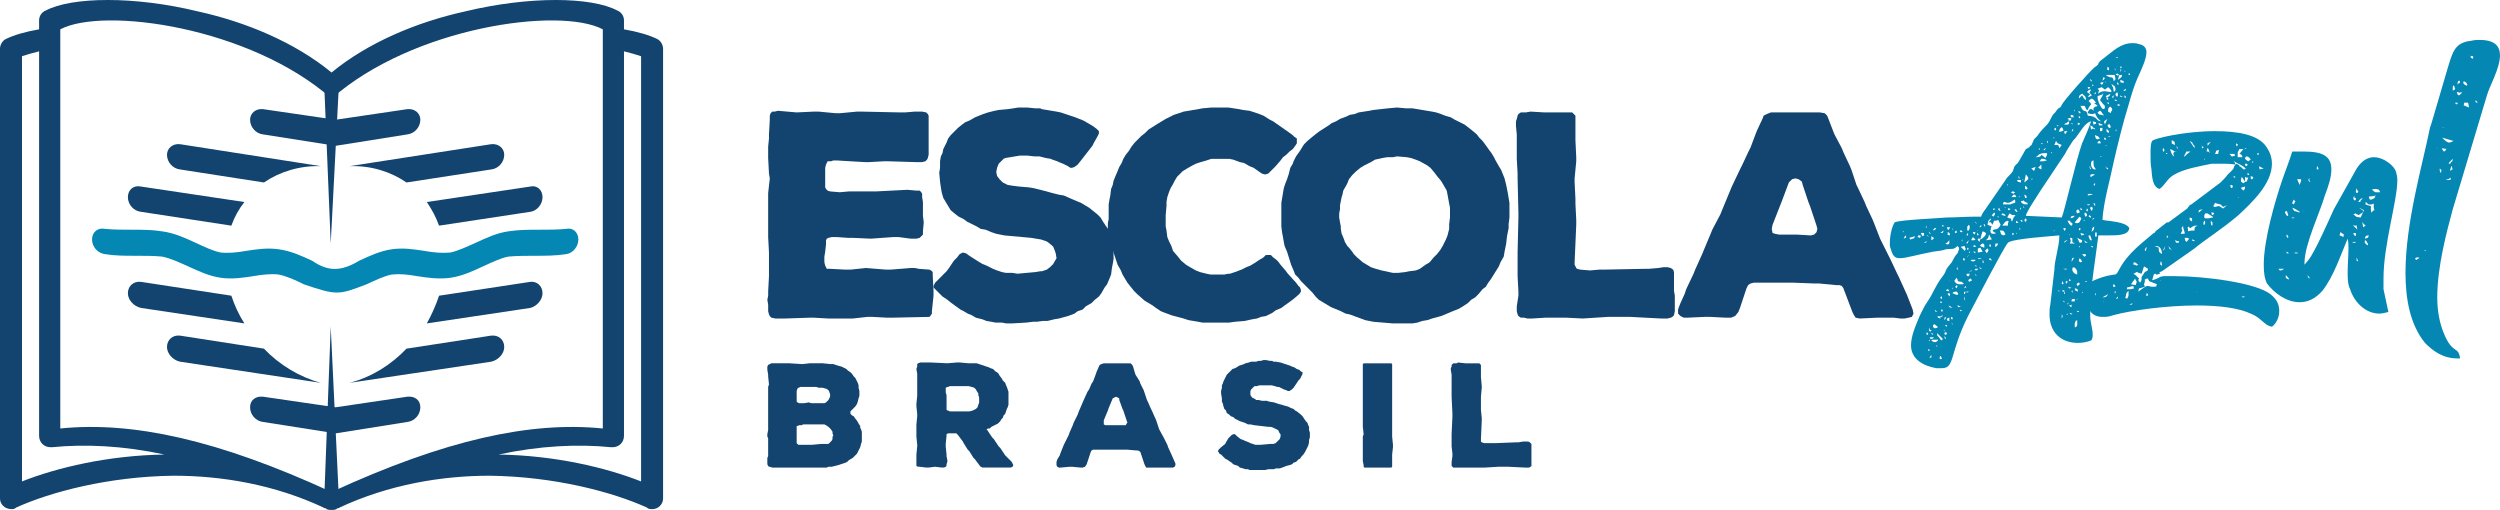 <svg xmlns="http://www.w3.org/2000/svg" xmlns:xlink="http://www.w3.org/1999/xlink" xml:space="preserve" width="3069px" height="626px" fill-rule="evenodd" clip-rule="evenodd" viewBox="0 0 3069 626">
 <g id="Layer_x0020_1">
  <g id="_2777209912880">
   <path fill="#12446F" d="M407 89c45,-37 105,-62 164,-75 79,-19 155,-18 187,-1 5,2 8,7 8,12l0 0 0 11c17,3 31,7 41,12 4,2 7,7 7,12l0 0 0 552c0,7 -6,13 -13,13 -3,0 -5,0 -7,-2 -42,-19 -113,-38 -193,-39 -59,0 -124,11 -184,39 -1,1 -2,1 -3,1l-1 1c-2,1 -4,1 -6,1 -2,0 -4,0 -6,-1l-1 -1c-1,0 -2,0 -3,-1 -60,-28 -124,-39 -184,-39 -80,1 -151,20 -193,39 -2,2 -4,2 -6,2 -8,0 -14,-6 -14,-13l0 -552 0 0c0,-5 3,-10 7,-12 10,-5 24,-9 41,-12l0 -11 0 0c0,-5 3,-10 8,-12 32,-17 109,-18 187,1 59,13 119,38 164,75zm359 -26l0 472c0,8 -6,14 -14,14 -1,0 -1,0 -2,0 -40,-4 -87,-2 -138,9 69,1 132,16 175,33l0 -522c-6,-2 -13,-4 -21,-6zm-564 495c-51,-11 -98,-13 -138,-9 -1,0 -1,0 -2,0 -8,0 -14,-6 -14,-14l0 -472c-8,2 -15,4 -21,6l0 522c43,-17 106,-32 175,-33zm205 46c-139,-64 -244,-87 -333,-78l0 -490c53,-28 233,-3 333,85 100,-88 280,-113 333,-85l0 490c-89,-9 -194,14 -333,78z"></path>
   <path fill="#0487B3" fill-rule="nonzero" d="M383 320c-13,-6 -26,-12 -41,-14 -14,-2 -27,0 -40,2 -11,2 -22,3 -31,2 -10,-2 -20,-7 -31,-12 -13,-6 -26,-12 -41,-14 -12,-2 -25,-2 -37,-2 -11,0 -22,0 -33,-1 -9,-2 -16,4 -16,13 0,9 7,17 16,18 12,2 25,2 38,2 11,0 22,0 32,1 10,2 21,7 32,12 13,6 26,12 40,14 14,2 27,0 40,-2 11,-2 22,-3 31,-2 10,2 21,7 31,12 41,14 43,13 77,0 11,-5 21,-10 31,-12 10,-1 20,0 31,2 13,2 27,4 41,2 14,-2 27,-8 40,-14 11,-5 21,-10 31,-12 11,-1 22,-1 33,-1 12,0 25,0 38,-2 8,-1 15,-9 15,-18 0,-9 -7,-15 -15,-13 -11,1 -22,1 -33,1 -13,0 -25,0 -38,2 -14,2 -27,8 -40,14 -11,5 -22,10 -31,12 -10,1 -21,0 -32,-2 -13,-2 -26,-4 -40,-2 -14,2 -27,8 -40,14 -23,14 -39,13 -58,0z"></path>
   <path fill="#12446F" fill-rule="nonzero" d="M524 248l127 -19c8,-2 15,4 15,13 0,9 -7,17 -15,18l-112 17c-4,-11 -9,-20 -15,-29z"></path>
   <path fill="#12446F" fill-rule="nonzero" d="M429 204l174 -27c9,-1 16,5 16,13 0,9 -7,17 -16,18l-104 16c-19,-13 -43,-21 -70,-20z"></path>
   <path fill="#12446F" fill-rule="nonzero" d="M539 363l112 -17c8,-1 15,5 15,14 0,8 -7,16 -15,18l-127 19c6,-11 11,-22 15,-34z"></path>
   <path fill="#12446F" fill-rule="nonzero" d="M499 428l104 -16c9,-1 16,5 16,14 0,8 -7,16 -16,18l-174 26c27,-7 51,-22 70,-42z"></path>
   <path fill="#12446F" fill-rule="nonzero" d="M412 147l-89 -13c-9,-1 -16,5 -16,13 0,9 7,17 16,18l89 14 88 -14c9,-1 16,-9 16,-18 0,-8 -7,-14 -16,-13l-88 13z"></path>
   <path fill="#12446F" fill-rule="nonzero" d="M300 248l-127 -19c-9,-2 -16,4 -16,13 0,9 7,17 16,18l111 17c4,-11 9,-20 16,-29z"></path>
   <path fill="#12446F" fill-rule="nonzero" d="M394 204l-173 -27c-9,-1 -16,5 -16,13 0,9 7,17 16,18l103 16c19,-13 44,-21 70,-20z"></path>
   <path fill="#12446F" fill-rule="nonzero" d="M412 500l-89 -13c-9,-1 -16,4 -16,13 0,9 7,17 16,18l89 14 88 -14c9,-1 16,-9 16,-18 0,-9 -7,-14 -16,-13l-88 13z"></path>
   <path fill="#12446F" fill-rule="nonzero" d="M284 363l-111 -17c-9,-1 -16,5 -16,14 0,8 7,16 16,18l127 19c-7,-11 -12,-22 -16,-34z"></path>
   <path fill="#12446F" fill-rule="nonzero" d="M324 428l-103 -16c-9,-1 -16,5 -16,14 0,8 7,16 16,18l173 26c-26,-7 -51,-22 -70,-42z"></path>
   <polygon fill="#12446F" points="416,612 398,613 406,401 "></polygon>
   <polygon fill="#12446F" points="416,105 398,104 406,299 "></polygon>
   <polygon fill="#12446F" fill-rule="nonzero" points="1145,338 1145,334 1143,332 1141,331 1128,330 1123,329 1118,329 1093,331 1088,331 1063,329 1044,331 1038,331 1019,330 1015,330 1014,328 1013,326 1012,322 1012,315 1013,309 1014,300 1014,295 1015,293 1017,292 1021,291 1027,291 1041,292 1047,292 1069,293 1097,291 1103,291 1118,293 1125,293 1129,292 1131,290 1133,288 1133,284 1134,273 1133,265 1133,254 1133,248 1132,242 1132,238 1131,236 1129,234 1125,234 1114,233 1075,235 1042,235 1031,236 1019,235 1016,234 1014,232 1013,230 1013,226 1013,220 1013,214 1013,206 1014,202 1015,200 1016,198 1020,198 1023,197 1028,197 1044,198 1062,199 1067,199 1085,198 1091,198 1124,199 1129,199 1132,199 1136,198 1138,196 1139,194 1140,190 1140,185 1140,179 1140,171 1140,165 1140,156 1140,147 1140,142 1139,140 1137,138 1132,137 1123,137 1111,138 1105,138 1058,137 1052,137 1031,139 1026,139 1005,137 999,137 978,138 955,136 951,137 948,137 946,139 945,142 945,147 944,165 944,170 943,180 943,189 943,194 944,213 945,219 943,237 943,267 943,286 943,291 944,310 944,315 944,334 944,339 943,358 943,363 942,368 943,374 943,382 944,386 945,388 947,390 952,391 964,391 994,390 999,390 1017,391 1041,391 1047,391 1065,389 1071,389 1089,390 1095,390 1141,389 1142,388 1144,385 1144,382 1146,363 1146,357 "></polygon>
   <polygon fill="#12446F" fill-rule="nonzero" points="1367,306 1366,301 1365,293 1364,288 1361,282 1358,278 1354,272 1351,267 1347,263 1337,255 1332,252 1327,249 1322,247 1315,244 1306,240 1300,239 1292,237 1281,234 1269,231 1263,230 1251,229 1243,228 1237,227 1235,226 1231,224 1227,220 1224,216 1223,211 1224,206 1226,201 1228,199 1232,195 1234,194 1240,193 1246,192 1252,191 1261,191 1270,192 1276,192 1284,194 1290,195 1292,196 1298,198 1300,199 1305,201 1311,204 1314,206 1316,206 1319,205 1323,202 1327,197 1341,179 1343,175 1347,168 1349,164 1349,161 1346,158 1342,155 1337,152 1330,148 1325,146 1320,144 1314,142 1308,140 1302,138 1297,137 1285,135 1279,134 1277,133 1271,133 1261,132 1255,132 1250,132 1244,133 1237,134 1226,135 1221,136 1213,138 1207,140 1197,144 1190,148 1185,150 1181,153 1176,157 1171,162 1167,166 1164,170 1162,175 1158,183 1157,188 1155,192 1154,198 1154,206 1153,212 1154,223 1155,230 1156,236 1158,243 1161,248 1164,253 1167,258 1173,263 1177,266 1183,269 1187,272 1199,278 1204,281 1210,282 1217,285 1223,287 1233,289 1266,292 1272,293 1278,294 1284,296 1286,297 1291,301 1293,303 1295,308 1296,311 1297,317 1294,322 1293,324 1289,328 1285,331 1279,333 1277,333 1271,334 1249,336 1243,335 1235,335 1230,334 1224,332 1219,330 1211,326 1206,324 1201,321 1190,314 1186,311 1182,310 1178,312 1175,316 1171,320 1165,329 1162,333 1153,342 1149,346 1148,347 1146,351 1146,353 1149,356 1153,360 1157,364 1163,368 1168,372 1179,380 1183,382 1188,385 1193,387 1198,390 1206,392 1211,394 1217,395 1222,396 1230,396 1235,397 1243,397 1260,396 1268,395 1273,395 1280,394 1286,394 1294,392 1300,391 1311,388 1319,385 1323,382 1329,380 1333,376 1340,372 1344,368 1349,364 1352,360 1356,353 1359,349 1362,342 1364,337 1365,329 1366,324 1367,318 1367,312 "></polygon>
   <polygon fill="#12446F" fill-rule="nonzero" points="1597,356 1596,353 1594,351 1591,347 1581,336 1578,332 1572,325 1569,321 1567,319 1563,316 1560,313 1556,313 1554,313 1551,316 1546,319 1540,323 1535,326 1530,328 1524,331 1516,334 1510,336 1508,336 1503,337 1495,337 1486,337 1481,336 1473,334 1468,332 1461,328 1456,325 1450,320 1446,315 1440,308 1438,302 1435,296 1433,291 1432,283 1431,278 1431,269 1431,264 1432,253 1432,248 1433,242 1435,236 1437,231 1440,226 1442,222 1445,217 1450,212 1452,210 1457,207 1464,203 1468,201 1474,199 1481,197 1487,195 1495,195 1500,195 1509,195 1514,196 1522,199 1527,200 1534,204 1539,206 1546,211 1549,213 1552,214 1554,214 1557,213 1560,210 1562,208 1566,204 1572,197 1575,193 1579,190 1583,186 1587,183 1590,179 1592,176 1592,173 1592,170 1589,168 1587,166 1583,163 1573,156 1563,149 1559,147 1551,142 1546,140 1534,136 1526,135 1521,134 1508,132 1500,132 1495,132 1487,132 1476,133 1471,134 1465,135 1453,137 1447,139 1441,141 1431,146 1426,149 1421,152 1410,159 1406,163 1401,167 1397,171 1393,175 1389,180 1386,185 1382,190 1379,195 1377,200 1374,205 1372,210 1369,217 1367,222 1366,227 1364,232 1363,240 1362,245 1361,251 1361,263 1361,269 1360,274 1360,280 1360,288 1361,293 1365,303 1367,310 1372,325 1376,332 1378,337 1381,342 1384,347 1388,352 1392,357 1396,361 1405,369 1410,372 1415,375 1419,378 1425,382 1430,384 1438,387 1453,391 1459,393 1465,394 1471,395 1476,396 1482,396 1501,396 1509,396 1516,395 1528,394 1537,392 1543,391 1548,389 1554,388 1562,384 1566,381 1573,378 1577,375 1584,370 1588,367 1595,361 1597,358 "></polygon>
   <path fill="#12446F" fill-rule="nonzero" d="M1853 249l-1 -6 -1 -6 -2 -10 -2 -8 -2 -5 -2 -5 -3 -5 -4 -7 -2 -4 -3 -5 -3 -4 -5 -7 -3 -4 -4 -4 -3 -4 -6 -5 -5 -4 -4 -3 -12 -6 -5 -3 -7 -2 -5 -2 -6 -2 -5 -1 -6 -1 -6 -1 -6 -1 -6 -1 -8 0 -11 -1 -11 1 -18 2 -5 1 -13 2 -5 2 -6 1 -4 2 -8 3 -5 3 -5 2 -4 3 -11 7 -4 3 -5 4 -6 5 -4 4 -2 3 -3 5 -5 7 -3 6 -1 3 -3 5 -2 8 -2 6 -2 5 -2 6 -1 6 -1 6 -1 6 0 6 0 6 0 6 0 6 0 5 1 8 1 5 1 6 1 5 3 7 5 16 3 7 2 5 4 4 3 4 10 10 4 4 4 5 4 4 5 3 5 3 5 3 12 5 6 3 5 1 19 7 5 1 5 1 12 1 12 1 18 0 6 0 6 -1 6 -2 6 -1 6 -2 11 -3 5 -2 7 -3 5 -2 5 -2 5 -3 6 -4 4 -4 5 -3 4 -4 5 -6 4 -3 3 -5 3 -4 10 -16 2 -5 4 -7 1 -6 1 -5 1 -5 1 -9 2 -10 0 -5 1 -8 0 -6 0 -12zm-74 26l0 6 -2 8 -2 5 -4 8 -3 5 -4 5 -4 4 -5 6 -5 3 -7 5 -5 2 -8 1 -5 1 -9 1 -6 0 -9 -2 -5 -1 -7 -2 -6 -2 -5 -3 -5 -3 -7 -6 -4 -4 -2 -3 -4 -5 -2 -2 -3 -5 -1 -3 -2 -5 -1 -2 -1 -6 0 -3 -1 -5 -1 -6 0 -5 1 -5 0 -5 1 -5 1 -5 1 -3 1 -5 4 -7 1 -2 2 -5 4 -5 4 -4 6 -5 5 -3 8 -4 5 -3 9 -2 6 -1 7 0 5 -1 12 1 5 1 6 2 5 2 9 5 4 3 5 6 3 4 5 6 3 5 4 7 1 5 2 11 1 5 0 6 0 6 -1 8z"></path>
   <polygon fill="#12446F" fill-rule="nonzero" points="2056,363 2055,357 2055,338 2055,334 2054,331 2051,329 2047,328 2042,328 2036,329 2024,330 2019,330 1968,331 1963,331 1952,332 1940,331 1936,330 1935,329 1934,327 1933,325 1933,322 1935,276 1935,270 1934,250 1934,244 1933,224 1933,219 1935,198 1935,193 1934,172 1934,142 1932,140 1930,138 1926,138 1901,138 1896,138 1879,137 1873,138 1871,138 1867,138 1864,140 1863,142 1862,146 1861,149 1861,155 1862,165 1862,195 1863,213 1863,219 1864,261 1864,267 1863,310 1863,315 1863,334 1863,339 1864,358 1864,363 1862,376 1862,382 1863,386 1864,388 1867,390 1871,390 1875,391 1881,391 1897,390 1923,390 1943,391 1974,389 2001,389 2039,391 2044,391 2047,391 2051,390 2053,389 2055,387 2056,382 2056,379 2056,374 "></polygon>
   <path fill="#12446F" fill-rule="nonzero" d="M2341 362l-10 -22 -2 -4 -8 -17 -11 -22 -2 -4 -7 -18 -2 -5 -8 -17 -2 -5 -8 -17 -2 -4 -6 -18 -2 -5 -8 -17 -2 -5 -9 -17 -2 -5 -5 -13 -2 -5 -3 -3 -6 -1 -16 0 -28 0 -16 0 -5 2 -4 2 -1 3 -7 15 -2 5 -6 16 -3 6 -7 15 -3 6 -10 21 -12 29 -2 5 -10 19 -2 5 -8 19 -2 5 -9 20 -2 5 -9 19 -2 6 -5 11 -2 5 -1 3 0 5 3 3 4 2 4 0 22 -1 6 0 20 1 6 0 5 -2 4 -5 2 -5 8 -24 2 -4 3 -2 4 -1 16 0 6 0 5 0 21 0 26 1 6 0 21 2 4 0 3 1 2 3 11 29 2 4 2 3 5 1 21 -1 16 0 5 0 8 1 5 0 5 -1 4 -1 2 -4 -1 -5 -7 -18zm-111 -77l-3 3 -4 1 -17 -1 -22 0 -5 -1 -3 -1 -1 -5 1 -5 9 -23 2 -5 9 -24 4 -4 4 -1 4 1 4 3 1 4 7 21 2 5 8 24 1 4 -1 4z"></path>
   <path fill="#12446F" fill-rule="nonzero" d="M1058 533l0 -3 -1 -3 -1 -2 0 -2 -2 -3 -1 -2 -2 -3 -1 -1 -2 -3 -2 -1 -2 -2 0 -2 0 -1 4 -4 2 -2 2 -3 1 -3 1 -4 1 -3 0 -3 0 -3 -1 -4 0 -3 -1 -3 -1 -2 -2 -4 -2 -2 -2 -3 -2 -2 -3 -2 -2 -2 -4 -2 -2 -1 -4 -1 -3 -1 -3 -1 -3 0 -10 -1 -3 0 -10 0 -3 0 -9 1 -16 -1 -9 0 -10 0 -3 0 -2 1 -2 1 -1 2 0 4 1 6 0 2 1 10 -1 3 0 9 0 3 0 9 0 3 0 9 0 3 0 10 0 7 -1 5 0 3 1 2 0 3 0 4 0 3 0 9 0 3 -1 2 0 3 0 2 0 3 1 2 1 1 1 0 3 1 2 0 7 0 13 0 2 0 10 0 16 0 9 0 3 0 5 0 2 -1 4 0 8 -2 3 -1 3 -1 3 -1 2 -1 2 -2 5 -3 2 -2 3 -3 1 -2 2 -4 1 -2 1 -4 1 -3 0 -4 0 -3 0 -2zm-80 -46l0 -3 0 -4 1 -3 1 -1 1 0 1 -1 2 0 2 0 9 0 3 0 4 0 3 1 1 0 3 0 1 0 3 1 1 0 3 2 1 2 1 3 0 3 -1 2 -1 2 -1 1 -2 2 -2 1 -2 0 -4 0 -6 0 -4 0 -3 -1 -6 1 -4 0 -2 0 -2 -1 -1 -1 0 -2 0 -3 0 -1zm44 49l0 3 -1 2 -1 1 -2 2 -1 1 -3 0 -6 0 -11 1 -14 0 -3 0 -1 -1 -1 -1 0 -2 0 -3 0 -4 0 -3 0 -3 0 -4 0 -2 1 0 2 -1 2 0 1 0 2 -1 11 0 3 0 8 0 2 0 2 0 2 1 3 2 2 2 1 1 2 3 0 2 1 3 -1 1z"></path>
   <path fill="#12446F" fill-rule="nonzero" d="M1244 571l-1 -2 -1 -2 -6 -6 -2 -2 -6 -9 -2 -2 -6 -9 -2 -2 -6 -9 -1 -1 2 -1 2 0 2 -2 2 -1 4 -2 2 -1 3 -3 1 -2 2 -2 1 -3 2 -2 1 -3 1 -3 1 -2 1 -3 0 -3 0 -3 0 -3 0 -4 0 -3 -1 -3 -1 -3 -1 -2 -1 -3 -3 -3 -1 -2 -3 -4 -1 -2 -2 -2 -2 -1 -3 -3 -3 -1 -2 -1 -3 -1 -3 -1 -3 -1 -3 -1 -3 -1 -3 0 -7 0 -11 -1 -3 0 -12 1 -21 -1 -8 0 -3 0 -1 0 -3 1 -1 1 0 2 0 1 -1 3 1 6 0 3 0 9 0 3 0 10 0 2 -1 10 0 3 1 9 0 3 -1 10 0 3 0 9 0 3 1 10 0 2 -1 10 0 3 0 4 0 3 0 3 0 1 2 1 2 0 8 1 3 0 8 -1 8 1 3 0 2 -1 1 -1 0 -2 1 -3 0 -2 -1 -5 0 -2 -1 -10 0 -3 1 -10 0 -2 2 -1 2 0 6 0 2 0 1 1 1 1 6 8 1 2 5 8 2 2 5 8 2 2 6 8 1 1 2 1 2 0 8 0 3 0 10 0 12 0 2 -1 1 -2zm-54 -66l-12 0 -3 0 -9 0 -2 -1 -1 0 -1 -1 0 -2 0 -10 0 -3 0 -3 -1 -3 0 -4 0 -2 2 -1 1 0 2 -1 9 0 3 0 9 0 2 0 4 1 3 1 2 2 1 2 2 3 0 2 1 3 0 3 0 3 -1 3 -1 3 -2 2 -2 1 -2 1 -4 1z"></path>
   <path fill="#12446F" fill-rule="nonzero" d="M1439 560l-5 -11 -1 -3 -4 -8 -6 -11 -1 -3 -3 -9 -1 -2 -4 -9 -1 -2 -4 -9 -1 -2 -3 -9 -1 -3 -4 -8 -1 -3 -5 -8 -1 -3 -2 -7 -1 -2 -2 -2 -3 0 -8 0 -14 0 -8 0 -3 1 -2 1 -1 2 -3 7 -1 3 -3 8 -2 3 -3 7 -2 3 -5 11 -6 14 -1 3 -5 10 -1 3 -4 9 -1 3 -5 10 -1 2 -4 10 -1 3 -3 5 -1 3 0 2 0 2 1 2 2 1 2 0 11 -1 3 0 11 1 2 0 3 -1 2 -3 1 -3 4 -12 1 -2 2 -1 2 0 8 0 3 0 2 0 11 0 13 0 3 0 11 1 2 0 2 1 1 1 5 15 1 2 1 2 3 0 11 0 8 0 2 0 4 0 3 0 2 0 2 -1 1 -2 0 -2 -4 -9zm-56 -40l-1 2 -3 0 -8 0 -11 0 -3 0 -2 -1 0 -2 0 -3 5 -12 1 -3 5 -12 2 -1 2 -1 2 1 2 1 0 2 4 11 1 2 4 12 1 3 -1 1z"></path>
   <polygon fill="#12446F" fill-rule="nonzero" points="1608,531 1607,528 1607,524 1606,522 1605,519 1603,517 1601,514 1599,511 1597,509 1592,505 1590,504 1588,502 1585,501 1581,499 1577,498 1574,497 1570,496 1564,494 1558,493 1555,492 1549,492 1545,491 1542,491 1541,490 1539,489 1537,488 1535,485 1535,483 1535,480 1536,478 1537,477 1539,475 1540,474 1543,474 1546,473 1549,473 1554,473 1558,473 1561,473 1565,474 1568,475 1570,475 1572,476 1574,477 1576,478 1579,479 1581,480 1582,480 1583,480 1586,478 1588,476 1594,467 1596,465 1598,461 1599,459 1599,457 1597,456 1595,454 1592,453 1589,451 1586,450 1584,449 1581,448 1578,447 1575,446 1572,445 1566,444 1563,444 1562,443 1559,443 1554,442 1551,442 1548,443 1545,443 1542,444 1536,444 1533,445 1529,446 1527,447 1521,449 1518,451 1516,452 1513,453 1511,455 1508,458 1506,460 1505,462 1504,464 1502,468 1501,471 1500,473 1500,476 1499,480 1499,483 1500,489 1500,493 1501,495 1502,499 1503,502 1505,504 1506,507 1509,509 1511,511 1514,512 1516,514 1522,517 1525,518 1528,519 1532,521 1535,521 1540,522 1557,524 1560,524 1563,525 1565,526 1567,527 1569,528 1570,530 1571,532 1572,533 1572,536 1571,539 1570,540 1568,542 1566,544 1563,545 1562,545 1559,545 1548,546 1545,546 1541,546 1538,545 1535,544 1533,543 1528,541 1526,540 1523,539 1518,535 1516,533 1514,533 1512,534 1510,536 1508,538 1505,543 1504,545 1499,549 1497,551 1496,552 1495,554 1496,555 1497,557 1499,558 1501,560 1504,563 1506,564 1512,568 1514,570 1517,571 1520,572 1522,574 1526,575 1529,576 1532,576 1534,577 1538,577 1541,577 1545,577 1553,577 1557,576 1560,576 1564,576 1566,575 1571,575 1574,574 1579,572 1583,571 1586,570 1588,568 1591,567 1594,564 1596,563 1598,560 1600,558 1602,555 1603,553 1605,549 1606,547 1607,543 1607,540 1608,537 1608,534 "></polygon>
   <polygon fill="#12446F" fill-rule="nonzero" points="1709,536 1709,521 1709,511 1709,508 1709,499 1709,496 1709,486 1709,483 1709,474 1709,456 1709,454 1709,449 1709,447 1708,446 1706,446 1695,446 1687,446 1684,446 1680,446 1677,446 1676,446 1674,446 1673,447 1673,449 1673,459 1673,474 1673,483 1673,486 1673,496 1673,511 1673,521 1673,524 1674,533 1673,536 1673,546 1673,549 1673,558 1673,561 1673,564 1673,566 1674,571 1674,573 1674,573 1675,574 1684,574 1695,574 1704,574 1707,574 1708,574 1709,573 1709,571 1709,561 1709,558 1710,549 1710,546 "></polygon>
   <polygon fill="#12446F" fill-rule="nonzero" points="1880,560 1880,557 1880,547 1880,545 1879,544 1878,543 1876,542 1873,542 1870,542 1864,543 1861,543 1836,544 1833,544 1828,544 1822,544 1819,543 1819,543 1818,542 1818,541 1818,539 1819,516 1819,513 1818,503 1818,500 1818,489 1818,487 1819,476 1819,474 1818,463 1818,448 1817,447 1816,446 1814,446 1802,446 1799,446 1790,445 1788,446 1786,446 1784,446 1783,447 1782,448 1782,450 1781,452 1781,454 1782,460 1782,475 1782,484 1782,487 1783,508 1783,511 1782,533 1782,536 1782,545 1782,548 1783,557 1783,560 1782,567 1782,570 1782,572 1783,573 1784,574 1786,574 1789,574 1791,574 1799,574 1813,574 1823,574 1839,573 1852,573 1872,574 1874,574 1876,574 1877,574 1879,573 1880,572 1880,570 1880,568 1880,565 "></polygon>
   <g>
    <path fill="#0487B3" fill-rule="nonzero" d="M2381 440c0,-2 1,-3 1,-3 1,0 1,2 2,3 0,0 -1,1 -2,1 0,0 -1,-1 -1,-1zm-10 -1l-1 0c0,0 -1,0 -2,1 2,-2 2,-4 2,-4 -1,0 -2,1 -2,2l1 -1c1,0 2,-1 2,-1 0,0 0,1 0,2l0 1zm-4 -11c0,0 0,1 1,1 0,0 1,0 1,1 0,0 -1,1 -1,1 0,0 -1,-1 -1,-1l0 -2zm10 -4l1 0 0 2c0,0 -1,-1 -1,-2l0 0zm6 -6c-5,-8 -5,-4 -5,-9l5 5 2 2c0,1 -1,1 -2,2zm-12 0c1,-1 -1,-1 4,-1l4 0 0 1c-1,1 -2,2 -4,2 -1,0 -3,-1 -4,-2zm-3 -3l0 2c1,0 1,1 1,1l-1 1c0,0 0,-1 0,-2l0 -2zm19 -1c0,-1 0,-1 0,-1 1,0 1,1 1,1 1,1 1,2 1,2 -1,0 -2,-1 -2,-2zm-17 2c-1,-1 -1,-2 -1,-2l1 0c1,0 1,0 1,0l3 0c0,1 -2,2 -3,2l-1 0zm17 -7c0,-1 1,-1 1,-1 1,0 2,0 2,1 0,1 -1,2 -1,2 -1,0 -2,0 -2,-2zm-16 -1c0,0 0,1 1,1l2 0c0,-1 0,-1 -1,-1l-1 1c1,1 1,2 1,2l0 0c-1,0 -2,-1 -2,-2l0 -1zm-4 1c0,2 0,1 -1,2 -1,0 -1,0 -1,-1l0 -2c1,0 1,1 2,1zm173 -1l0 0c0,-1 1,-1 1,-2l-1 2zm-154 -3c0,0 1,0 1,0l0 2 -1 -2zm-18 -3c0,0 1,2 1,3l1 0c1,0 1,0 1,0 0,1 -1,2 -1,2 -1,0 -2,-1 -2,-2l0 -3zm8 -3c4,3 2,2 3,3 -1,0 -2,1 -4,1 0,0 -2,-1 -2,-2l0 -2 2 -1 1 1zm12 0l1 0c1,0 1,0 1,0l0 2c-1,0 -2,-1 -2,-2zm8 -3l1 2 0 1 -1 -2 0 -1zm151 6l0 -5c2,-5 0,-2 3,-4l0 6c-2,4 0,1 -3,3zm-157 -10c0,-1 2,-2 3,-2l0 4 -2 0 -1 -2zm6 -3l1 1c0,0 0,0 0,1l0 1c-1,0 -2,0 -2,-2l1 -1zm-7 0c-1,4 0,1 -2,4 0,-1 0,-2 0,-2 0,-2 1,-1 2,-2zm-7 2l-3 -1 0 -1 -1 -1c2,0 3,1 3,1 0,0 0,-1 0,-1 1,0 1,0 1,1l0 2zm149 0l0 -3c0,-1 0,-1 0,-2 1,2 1,0 1,3l-1 2zm-149 -2c0,-1 1,-1 1,-1l2 -1c0,1 -1,2 -2,2l-1 0zm155 -3c0,-1 1,-1 1,-1 0,0 0,0 0,1l0 1c0,0 -1,-1 -1,-1zm4 -2l2 1 1 0c0,0 0,1 -1,1 0,0 -1,0 -2,-1l0 -1zm9 -1l0 -1 -1 -1c1,1 2,1 3,1l0 1 -2 0zm-166 -3c1,1 1,0 1,1l-1 2c-1,-1 -1,-2 -1,-3 0,0 1,0 1,0zm22 0l1 1 2 0c0,0 -1,1 -2,1 0,0 -1,0 -1,-1l0 -1zm-28 3c-2,0 -2,0 -3,-3l3 3zm165 -9l0 3c-1,0 -2,-1 -3,-2l3 -1zm-139 3c-1,-1 -1,-2 -1,-2 1,0 3,1 3,1l1 0c0,0 -1,1 -2,1l-1 0zm-7 1c-5,-1 -3,0 -5,-3 2,1 4,2 5,3zm142 -5l-1 1c0,0 0,0 0,-1l1 -2 0 2zm-155 -2c0,1 -1,1 -2,1l0 -2c2,1 2,0 2,1zm163 -4l0 3 -4 0c0,-3 1,-3 4,-3zm-14 2l2 2c-1,0 -2,0 -2,-1l0 -1zm17 0c0,-1 0,-1 0,-1l-1 0c0,0 1,-1 1,-2l0 3zm-9 -2c0,-1 1,-1 1,-1l-1 1zm-129 2c-1,-2 -1,-2 -1,-3l0 -2 1 3 0 2zm-29 -5c1,0 1,0 1,1 0,1 0,2 -1,2 0,0 -1,-1 -1,-2l1 -1zm11 -3c0,0 0,1 -1,3 -1,-2 -2,-3 -2,-3 0,-1 1,-1 2,-1l1 1zm140 -1c0,-1 1,-2 1,-2l0 2c0,1 0,1 -1,1l0 -1zm-122 1c0,0 0,0 -1,0l0 -2c0,-1 1,-1 2,-1l-1 3zm-8 0c-1,1 -1,1 -1,1 -2,0 -3,-1 -6,-2 0,-1 2,-2 4,-2 1,0 2,0 3,3zm153 -3l0 2 -1 -1 1 -1zm-13 -2c0,0 0,1 0,2 1,0 1,1 1,1 -1,0 -2,-1 -2,-1l1 -2zm-130 3l0 -1 3 0c0,0 -1,1 -2,1l-1 0zm118 -1l0 -2c1,0 2,1 2,1l1 0c0,0 -1,1 -1,1l-2 0zm-5 -2l1 1 0 1c0,0 -1,0 -1,-1l0 -1zm-137 -1c3,1 2,0 3,3 -1,-1 -3,-1 -3,-1l-1 0c0,-1 1,-1 1,-2zm161 3c-5,-2 -3,-1 -4,-4 4,1 3,0 4,4zm-155 -4l1 -1c0,0 0,0 0,1 0,0 0,1 0,1l-1 -1zm144 0l-1 -1 1 -1 1 1 2 0c0,0 -1,1 -2,1l-1 0zm-127 -3l1 2 -1 0 -2 1 2 -3zm-10 1c0,0 -1,1 -1,2l-2 -2c0,0 1,0 2,-2l1 1 0 1zm146 -3c1,-1 2,-2 3,-2 1,0 1,2 1,2 -1,1 -2,2 -3,2 0,0 0,-2 -1,-2zm-17 -4c0,0 1,2 1,3l0 1c0,0 -2,0 -2,-1l1 -3zm4 3l0 -2c0,-1 1,-1 2,-1l0 0c0,2 0,1 -1,3l-1 0zm24 -2l0 -1 2 0c0,1 -1,1 -2,1l0 0zm-154 3c-6,0 -6,-4 -7,-4l3 -4c3,5 -1,4 6,5 2,1 1,1 3,2 -1,0 -1,1 -1,1 0,0 0,0 -4,0zm135 -4c-1,0 -1,0 -1,-1 0,-1 1,-1 1,-2l1 3 -1 0zm-125 -1c2,-1 2,-2 3,-2 1,0 1,2 1,2l0 -1 1 1c-2,1 -3,2 -4,2l0 -1 -1 -1zm-24 -2l0 0c0,1 0,2 1,2l0 0 0 1 -1 -3zm34 -4c1,1 1,1 1,1l-2 -1 0 -2 1 2zm-11 1l-1 -2c0,-1 1,-1 3,-1 1,0 1,0 1,0 0,0 0,1 -1,3l-2 0zm6 -7l-1 1 -3 0 4 -1zm128 -1c1,2 1,2 1,3 0,1 0,2 0,3 -1,0 -6,-2 -6,-6 0,-1 0,-2 1,-3 2,1 2,0 4,3zm-121 0l-2 1c0,0 -1,0 -2,-1 1,0 1,-1 1,-1l1 0c2,0 3,0 3,0l-1 0 0 1zm-26 -1l1 -3c0,0 0,2 0,3l1 0c0,1 -1,1 -1,1l-1 -1zm130 0c2,0 5,0 6,0 -1,0 -1,1 -2,1 -1,0 -2,-1 -4,-1zm-102 -1c0,-1 1,-1 1,-1l0 1c1,0 2,1 2,1 0,0 -1,0 -2,0 0,0 0,0 -1,-1zm-3 -2c-2,0 -2,0 -3,-1l2 0 1 1zm117 0l1 -3 -1 3zm-109 -4l-1 0 0 -1c0,-1 0,-2 -1,-2 1,0 1,0 2,0l0 3zm118 -6c3,3 1,1 3,4 0,0 -1,1 -2,1 -1,0 -2,-2 -2,-2 0,-1 1,-3 1,-3zm-9 -1l0 1c1,0 2,-1 2,-1 0,0 0,1 -2,4 0,1 -1,1 -1,1l1 -5zm-125 4c1,0 1,0 1,-1l5 0 0 1c-2,1 -3,1 -3,1 0,0 0,0 -3,-1zm-9 -3c2,0 2,1 2,1 0,1 0,2 -1,2l-1 -1 0 -2zm35 3c-2,-1 -3,-1 -3,-1l0 -2c3,1 2,0 3,3zm-17 -3c2,0 2,0 3,0 0,0 1,0 2,0 -2,1 -3,1 -4,1l-1 -1zm-13 -1l0 -1 2 -2c0,1 0,1 -1,1l-1 2zm146 -2c-1,0 -1,1 -2,1 -1,0 -1,-1 -3,-3l4 0c1,1 0,1 1,2zm-136 -3l-3 -2 3 0 0 2zm-7 -1l0 1 -1 -1 1 -2 0 2zm21 1c-1,-2 -2,-3 -2,-3 0,-1 2,-2 3,-3 1,1 1,2 1,3 0,0 -1,1 -2,3zm-11 -1l0 -4c0,-1 0,-1 3,-2 1,1 2,4 3,5l-6 1zm-13 -6c2,1 2,2 2,2 -1,0 -1,0 -2,1l0 -3zm-2 1c0,3 -1,2 -1,3l-5 -5 5 -1c0,2 0,1 1,3zm154 -3c0,0 0,0 1,0 1,0 1,0 1,0l0 -1 0 3c0,0 -2,-1 -2,-2l0 0zm-145 0c1,0 1,-1 2,-1 0,0 1,1 2,1 -1,1 0,1 -3,1l-1 -1zm130 0c0,0 0,0 1,0l0 0 0 2c0,0 -1,-1 -1,-2l0 0zm-110 0c0,-2 1,-2 1,-2 1,0 1,1 1,2l0 0c0,1 0,1 0,1 -1,0 -2,-1 -2,-1zm-9 1c-2,-1 -2,-1 -2,-1l0 -1c2,-2 3,-2 3,-2 2,0 2,2 2,3l0 2c0,0 -1,0 -3,-1zm16 0c1,-4 0,-4 1,-4l3 0c-2,4 -1,3 -4,4zm-61 -4c3,-1 2,-1 5,-4 0,1 0,2 0,3 0,1 0,2 -2,2 -1,0 -1,0 -3,-1zm175 -1c-1,0 -2,0 -3,0 0,0 0,-1 -2,-3l5 3zm-13 -6l6 3 0 2c0,0 0,1 -3,1l-3 -6zm-188 6l3 -2c0,1 0,2 -2,2l-1 0zm172 0c0,-2 2,-3 4,-3l-4 3zm-104 -1c-2,-2 -2,-3 -2,-3 0,-1 0,-1 1,-1l2 0 -1 4zm-15 2c0,0 -1,0 -1,-1 0,0 1,-1 3,-3l0 1 1 -1c0,0 -1,0 -2,2l0 1 -1 1zm-6 -5l0 1 0 2c0,0 0,-1 -1,-2l1 -1zm29 1c5,-5 2,-3 4,-7l2 4c1,1 1,1 1,2l-7 1zm-18 0c0,-2 2,-3 2,-4l3 3c0,1 -2,1 -3,1 -1,0 -1,0 -2,0zm-49 -5l3 2c0,1 -1,2 -3,3 0,-2 0,0 0,-3l0 -2zm170 9c1,-2 1,-3 1,-4 0,0 0,-1 -1,-3 2,0 3,0 3,1l0 3c0,2 1,2 1,2l1 0 1 1 -6 0zm27 -4c0,0 0,0 -1,0 -1,0 -1,0 -2,-2 -1,-2 -1,-3 -1,-4l1 0c0,0 1,0 1,0l2 6zm-212 -6c1,0 2,0 2,1l-1 2 -3 -1 1 -2c0,0 0,0 1,0zm-5 1c-1,2 -1,3 -3,3 -2,1 -3,1 -3,1l-1 -2 7 -2zm-12 -1c1,1 1,1 1,2 0,1 -1,1 -3,2l2 -4zm234 -3l1 -1 0 6 -1 -1 -1 1c0,-2 0,-2 0,-3 0,-1 0,-2 0,-3l1 1zm-157 3l-1 0 -1 0 1 -2c0,0 0,0 1,-1l0 3zm-51 0c2,0 1,0 3,2l-3 -2zm194 -1c-3,1 -4,1 -4,1l-1 -3c2,1 2,0 5,2zm-18 0l0 1c0,0 0,0 -1,-1l1 0zm-71 -1l1 -1c1,0 1,0 1,1 0,1 -1,2 -1,2l-1 -2zm-39 7c1,-4 2,-8 3,-10 3,1 4,2 4,3 0,2 -4,6 -7,7zm-4 -7c0,-1 1,-1 1,-1 0,0 0,0 0,1l1 1c0,1 -1,1 -1,1 0,0 -1,0 -1,-2zm-36 -2c3,1 2,1 3,4 -3,-1 -3,0 -3,-1l0 -3zm84 1l1 0 0 1c0,0 -1,0 -1,-1l0 0zm-53 -1l3 0c0,1 0,1 -1,3 -1,-2 -2,-1 -2,-2l0 -1zm-54 1c0,-1 0,-2 0,-2l1 2c1,0 1,0 1,1 -1,0 -2,-1 -2,-1zm-10 0l3 0 1 0 0 2 0 2 -1 -1 -1 1 -2 -4zm41 0c1,0 1,0 1,-1l0 0c0,-1 0,-1 2,-2l0 3c0,0 -1,0 -3,0zm169 -3c1,-5 1,-3 3,-5 -1,5 0,4 -4,7 1,-2 1,-2 1,-2 0,0 -1,1 -1,2 0,0 1,-1 1,-2zm-47 0l1 0 0 0 0 0c0,1 0,1 0,1 0,0 -1,0 -1,-1zm-112 2l-2 0 -1 -1 0 -1 0 0c3,0 2,0 3,1l0 1zm-23 -2c-1,3 0,3 -4,3l4 -3zm-50 2l0 -1 1 0c0,1 0,1 0,1l-1 0zm123 4c-4,-2 -2,-2 -4,-6l2 0c2,0 3,0 5,5l-3 1zm-32 -5c0,-1 1,-1 1,-1l-1 1zm106 -4c1,0 3,0 3,1l-1 2c-1,0 -1,1 -2,-3zm-54 1c0,-1 1,-1 1,-1l0 2c0,0 -1,0 -1,-1zm-83 -2l2 4 -1 -1 -1 -3zm-2 0l-1 2c0,1 -1,1 -2,1 0,0 0,-1 -1,-3l4 0zm-21 4c1,-3 2,-3 4,-3 -2,3 -1,2 -4,3zm180 -3c1,0 1,0 1,1 0,1 -1,2 -1,2 0,0 -1,-1 -1,-2l1 -1c0,0 0,0 0,0zm-189 -1c1,-2 1,-2 1,-2l0 1c0,1 0,2 0,2l-1 -1zm66 0c1,-2 1,-2 1,-2l2 0c-2,2 -1,2 -3,2zm-15 4l0 -4c0,-1 1,-2 2,-3 0,1 1,0 1,2l0 2 -1 3 0 0 -2 0zm25 -7c1,-6 0,-4 4,-8 0,1 0,1 0,1 0,1 0,1 -3,4l3 0 2 3 2 -5c3,0 3,0 5,-1l3 6c-4,8 -7,4 -10,7 1,2 4,3 4,3 0,0 0,0 0,0 0,1 -1,1 -3,1 -1,0 -2,0 -3,-1 0,-2 -1,-2 -1,-3 1,0 1,0 1,-2l0 -1c0,-1 1,-1 1,-2l-5 -2zm4 1l1 0c0,0 -1,0 -1,-1l0 1zm-8 1c0,-1 0,-1 -1,-3 2,1 2,0 2,3l-1 0zm-52 0c0,-1 0,-1 0,-1l0 -1 1 1 2 0c0,0 -1,1 -2,1l-1 0zm78 -6c1,0 2,-1 2,-1l2 1 -1 2c0,1 0,3 0,3 -5,0 -3,0 -7,0l4 -5zm82 4c0,0 0,1 -1,1 -2,0 -4,-4 -5,-6l3 0 1 2 2 1 0 2zm-69 -5c2,1 2,2 3,2 -1,1 0,0 -3,1l0 -3zm-48 4c-2,-2 -2,-1 -2,-3l2 3zm60 -7l1 2c0,0 -1,2 -1,3 -1,-2 -2,-2 -2,-3l2 -2zm71 2c1,0 1,1 1,1l0 1c0,0 0,-1 -1,-1l0 -1zm-6 -3l1 -1 2 2c-1,3 -2,6 -5,6 -1,0 -2,0 -3,-1l5 -6zm-72 4c1,-1 1,-1 1,-1l2 1 0 1 -2 0c0,0 0,0 0,-1l-1 0zm-20 -1l-1 1 1 -1zm109 0l0 -2 2 0 -2 2zm-4 -6c0,0 1,1 2,2l0 1c0,0 0,0 -1,0 0,0 0,0 -2,-1l1 -2zm-114 2l3 0 0 1 -3 -1zm109 -5c2,1 2,3 2,3 0,2 -2,2 -2,2 -1,-2 -1,-3 -1,-4 0,-1 1,-1 1,-1zm-18 7c0,-3 2,-3 5,-3 -2,2 -1,2 -5,3zm-68 -4c0,1 -1,1 -1,2l-1 1 0 0 -2 5c-1,-1 -1,-2 -1,-2 0,-2 -1,-2 -2,-2l-1 0 -1 -1 -1 0 3 -5c2,1 3,2 3,2 0,0 -1,0 -1,0l5 0zm-25 -3l0 1c0,1 0,2 -2,4l-2 -2c0,0 1,0 2,-2l2 -1zm9 1c0,0 1,0 3,1 0,1 1,1 1,1 0,1 0,1 -1,1 0,0 -2,-1 -4,-1l1 -2zm114 0l0 1 0 -1 1 -1 -1 1zm-21 -5c2,2 2,3 2,4 0,0 -1,0 -3,1 -1,-1 -1,-2 -1,-3 0,-1 1,-1 2,-2zm-76 0c1,2 2,3 2,3l-2 0c-1,-2 -2,-2 -2,-2 0,-1 1,-1 1,-1l1 0zm86 2l1 -3c0,0 1,1 1,1l0 3c0,0 0,-1 -1,-1l-1 0zm-7 -4l2 2 0 1c0,0 -2,0 -2,-1l0 -2zm-100 0c0,0 1,1 1,3 1,0 1,1 1,1 -1,0 -3,-1 -3,-2l1 -2zm26 1c0,-1 1,-1 1,-1l0 1c0,1 0,2 0,2l-1 -2zm-15 -1c0,0 0,1 1,1 1,0 2,0 2,1l-2 1c0,0 -1,0 -1,-1l0 -2zm-18 0c0,0 0,1 0,1l2 0c0,1 -1,2 -2,2 0,0 0,-1 0,-2l0 -1zm119 1c0,-2 1,-2 1,-2l1 0c1,1 1,1 1,2 0,0 0,1 -1,3 -1,-1 -1,-1 -2,-3zm-82 -3c0,0 1,1 1,2 0,0 0,0 -1,0 0,0 0,0 0,0l0 -2zm-23 1c1,0 1,1 1,1l0 0 -1 0 0 -1zm111 -1c-2,-2 -1,-1 -2,-4 1,1 2,1 2,1l0 3zm-9 -1l-1 -1c0,0 1,0 1,0l1 0 2 0c0,0 -1,1 -2,1l-1 0zm-74 -1c-2,0 -4,0 -6,-1l-2 -2c0,0 0,0 0,-1 2,0 3,-1 3,-1l2 2c2,1 3,1 3,1l0 2zm-30 0c0,-3 1,-3 2,-3 1,0 1,1 4,1 2,0 4,-1 8,-4 1,1 1,2 1,3 0,2 -3,1 -6,3 -2,0 -4,0 -6,0 -1,0 -3,0 -3,0zm27 -8c0,0 0,-1 -1,-4 4,2 2,0 3,4l-2 0zm-7 -2l1 1 1 0c0,0 0,0 -1,0 0,0 -1,0 -2,0l1 -1zm-10 1c2,-1 2,-3 3,-3 1,0 2,0 3,2l0 1 -6 0zm94 -2l0 -1c0,-1 1,-1 3,-1 0,0 2,0 3,1l-6 1zm-94 -3c0,-1 1,-2 2,-2 1,0 2,1 3,1 -2,1 -2,2 -2,2 0,0 -1,-1 -3,-1zm17 -9c2,1 3,3 3,3 0,2 -2,1 -2,2 0,-1 -1,-1 -1,-2l0 -3zm-9 2c1,-2 1,-1 3,-4l-3 4zm-12 -4l0 1 0 1 -1 -1 1 -1zm107 0c0,1 -1,2 -1,2l-1 -1c1,-1 1,-2 2,-2l0 1zm0 -3l0 0 0 0zm-91 1c-5,-1 -3,0 -5,-3l4 0c1,0 1,0 1,1l0 2zm14 -4l-1 1 0 -1c0,-1 1,-1 1,-1l0 1zm-13 -2c0,1 0,2 1,2l1 0c0,0 -1,1 -1,1l-1 -3zm-4 -2c0,0 1,1 1,2l0 2c0,0 -1,-1 -1,-2l0 -2zm9 -2c1,2 3,3 3,5 0,1 -2,3 -5,5l2 -10zm85 0c-2,1 -1,1 -3,2 -2,1 -1,1 -3,1 0,-3 1,-3 2,-3 1,0 2,0 4,0zm13 -10l1 2c1,0 2,0 2,1l-1 1c0,0 -1,-1 -2,-3l0 -1zm-19 0l0 2c0,0 1,1 1,1l-1 1c0,0 0,-1 -1,-3l1 -1zm-64 2l4 -4 0 6 -4 -2zm54 -2l0 0 1 2 -1 -2 0 0zm-57 1l-2 5 -3 -3 -1 0 6 -2zm71 -8c0,7 0,7 3,11l-1 0c-3,0 -4,-2 -5,-5l0 -2c0,-4 3,-4 3,-4zm-62 1l-4 0 2 -3c3,0 4,0 7,2 -1,0 -1,0 -4,1l-1 0zm-7 -6c2,-3 5,-4 9,-4l3 0c0,3 0,2 -2,6l-5 -4c0,2 -3,3 -6,3l-1 0c0,0 1,-1 2,-1zm77 0l2 0c0,0 -1,1 -1,1l-1 -1zm-60 -4l0 -1 1 0c0,1 0,1 0,1l-1 0zm-9 -3c0,-1 0,-1 0,-2l3 -1 -3 3zm-6 -2c0,-1 0,-1 0,-1 1,0 1,0 1,1 0,1 0,1 -1,1 0,0 0,0 0,-1zm82 -7l-1 1c0,1 0,1 1,1l1 0c0,1 -1,1 -1,1l0 -3zm-6 0l-1 0c0,0 -1,0 -3,0 0,-3 1,-2 3,-3l1 3zm-74 0l3 0c0,0 -1,1 -2,1 0,0 0,-1 -1,-1l0 0zm8 -2c0,-1 0,-1 0,-1 1,0 1,0 1,1 0,1 -1,2 -1,2l0 -2zm18 1c0,-1 0,-1 0,-1l0 1zm-7 -2c2,4 3,3 7,5l-3 4c-1,-4 -1,-4 -3,-4l-3 0 2 -5zm59 -3c0,-1 1,-1 1,-1 0,0 1,0 1,1l0 2c-1,0 -2,-1 -2,-2zm-61 -1c0,1 -1,1 -1,1l0 -2c0,0 0,1 1,1zm65 -2l0 0 3 0 1 1 -4 -1zm-9 3c-1,0 -2,1 -3,1 -2,0 -3,-2 -3,-5l1 0 1 1c0,0 1,0 1,0l3 3zm-43 -5c0,-1 -1,-2 -1,-3 0,-1 2,-1 4,-1l-3 4zm54 -4l0 2c-3,-1 -3,0 -3,-5l3 3zm-47 0c2,0 2,-1 2,-1 0,-1 0,-1 1,-2l0 3 -3 0zm56 0l-1 0 0 0 1 -3 0 3zm-76 -2c0,-2 1,-2 1,-2 1,0 1,1 1,2l0 1c-1,0 -2,0 -2,-1zm56 2l0 -3c0,-1 0,-1 3,-1 0,3 0,4 -1,4l-2 0zm-50 -1l1 -2c2,-2 1,-1 2,-2 1,1 2,3 2,4 0,1 -2,1 -5,2l0 -2zm42 -3c2,1 2,0 2,3 0,-2 -2,-2 -3,-2 -1,0 -1,1 -2,1 0,0 0,-1 -1,-5 2,1 2,0 4,3zm19 -5c2,2 2,3 2,4 0,1 0,1 -1,1l-1 0 -2 -3c0,0 1,0 2,-2zm-64 3l0 -1 2 0c0,1 -1,1 -2,1zm56 -2l0 1c0,0 0,0 -2,0l-1 0 -1 0 -1 -3 5 2zm3 0c0,-2 -1,-2 -1,-3 0,-2 2,-2 4,-4l-3 7zm-34 0l1 -1c0,-1 -1,-1 -1,-1l3 0 0 2 -3 0zm-7 -2c1,0 1,0 1,0 0,0 0,2 0,3 0,-2 -1,-2 -1,-2l0 -1zm-6 0c1,-1 1,-1 3,-2 0,3 0,4 -2,4l-4 0c2,-2 0,-1 3,-2zm36 1c-1,0 -2,1 -3,1 0,0 0,-1 -1,-4l4 1 0 2zm-86 113c0,-4 15,-26 18,-31l30 -45c3,-6 6,-10 9,-15 2,-3 3,-3 5,-6 4,-5 11,-18 18,-19 -3,9 -7,18 -11,27 -7,19 -22,85 -25,91l-44 -2zm77 -141c2,-2 2,-2 4,-3 3,2 2,1 5,5l-2 1 3 2 1 1c-2,1 -2,1 -3,1l-1 1c-1,0 -1,1 -1,1l0 3c-2,-2 -1,-2 -4,-2 -2,1 -1,1 -2,2 0,1 -1,1 -1,1l0 2c3,1 4,1 6,1 0,0 1,0 3,-1 1,3 2,4 3,6l4 4c-7,-1 -3,-6 -16,-7 -2,-9 -3,-3 -7,-8l-1 -2 -1 -2 4 0c2,0 1,0 3,4 1,1 1,1 1,1l-1 0 2 0c2,-6 3,-4 3,-6 0,0 1,0 1,0 -1,-5 0,-1 -3,-5zm-26 22c3,-1 0,-1 3,-1 3,0 3,0 3,0 -1,0 -2,0 -2,0l1 1 -1 1 0 1 -1 0c-2,0 -3,0 -3,0 0,0 2,0 2,-1l-2 -1zm14 -1l0 -3c1,1 1,1 2,3l-2 0zm36 -2c0,0 0,0 0,-1l0 1zm-45 1c-1,0 -1,-1 -1,-3 5,1 2,0 4,3l-3 0zm32 -6c2,-1 2,-2 3,-2 1,0 2,2 5,6 -5,-2 -6,0 -8,-4zm-21 1c-1,0 -1,0 -2,0 0,-1 0,-2 -1,-3 2,1 3,1 3,2l0 1zm-7 -4c0,0 0,0 0,1l0 1 -1 -2 1 0zm44 4c-2,-2 -3,-1 -3,-2l0 -2c0,-3 2,-4 3,-4l0 0c1,1 2,2 2,4 0,0 -1,1 -2,4zm8 -10l1 -1c1,0 1,0 3,1 -2,1 -2,1 -3,1 0,0 0,-1 -1,-1zm-10 -3l0 2c0,0 -1,-1 -3,-2l3 0zm7 -3c0,-1 1,-1 1,-1l0 1c1,0 2,0 2,0 0,1 -1,1 -2,1 0,0 0,0 -1,-1zm-8 0c-1,-1 -2,-1 -2,-2 0,-1 1,-1 1,-1l1 0c0,1 0,1 0,2l0 1c1,1 1,2 2,2 0,-1 -1,-2 -2,-2l0 0zm20 -6l2 2 0 0c0,1 0,1 -1,1 0,0 -1,0 -1,-1l0 -2zm-14 4c0,-1 -1,-1 -1,-2 0,-1 1,-1 2,-2l-1 4zm-38 -6c4,4 4,2 5,8 -3,-2 -2,-1 -5,-6l-4 4c0,-4 1,-4 4,-6zm47 4l0 -1 0 -1 1 1 2 0 -2 1 -1 0zm-4 -6c1,2 1,3 1,4 0,0 0,0 -1,2 -2,-2 -2,-2 -2,-3 0,-2 2,-2 2,-3zm-18 3c0,-1 0,-1 1,-1 -2,6 -2,3 -4,8l4 5c2,1 2,3 2,4 0,1 -1,2 -2,2 -2,0 -6,-8 -6,-10 -1,-1 -1,-4 -1,-6l6 -2zm10 -1c-2,3 0,2 -3,4 -1,0 -1,1 -2,1 0,0 0,-1 -1,-2l6 -3zm-29 -2c2,-2 2,-3 5,-3l-2 4 3 3c-2,1 -2,2 -5,2 2,-3 3,-3 3,-3 0,0 -1,-1 -4,-3zm10 0c1,1 1,2 1,2 0,0 -1,0 -2,1l1 -3zm38 -4c-1,3 0,2 -4,3 1,0 2,-2 2,-2l2 -1 0 0zm-26 3c-4,0 -6,1 -8,3l0 -2c0,-1 1,-1 1,-2l-2 -2 5 -2 4 3 4 -3c3,3 4,3 4,6l-1 0 -7 -1zm-21 -6c0,1 0,1 1,1l1 0 1 0c0,1 -1,2 -2,2 -1,0 -1,-1 -1,-2l0 -1zm33 0c1,2 1,3 1,4 0,1 0,1 -2,3l-1 -6 -1 -1c0,0 0,-1 -1,-3l4 3zm-26 -1l-2 1 1 -2 0 -1 1 2zm29 -3c0,-1 1,-1 1,-1 0,0 0,0 0,1l1 1c0,1 -1,1 -1,1 0,0 -1,0 -1,-2zm-19 -1l1 0c2,0 3,0 3,0l-2 0 0 1c-1,2 -2,2 -2,2 -1,0 0,-1 -2,-2l2 -1zm27 1l-4 -1 0 -1c0,0 0,-1 0,-2 4,2 4,1 4,2l0 2zm-16 -3c0,2 0,2 -1,2l1 -1 0 -1zm-6 2l-1 0 1 -1 0 1 2 0c0,0 -1,0 -2,0l0 0zm11 -9l1 5c0,1 -1,1 -2,3 -1,-5 -2,-5 -3,-5l-1 0c0,0 -2,0 -6,-3l11 0zm-13 3l1 1c0,0 -1,2 -3,3l1 -4 1 0zm-17 2l1 1c1,1 1,1 1,2 -1,0 -2,-1 -2,-2l0 -1zm34 1c2,-6 0,-6 5,-6 0,3 -1,3 -5,6zm13 -10l0 2c1,0 2,1 2,1 0,1 -1,1 -1,1 -1,0 -1,0 -1,-2l0 -2zm-14 2l1 1 1 0 0 1 -1 1c0,0 -1,-1 -3,-1l2 -2zm10 -3l0 1 -2 -1 2 0zm-5 0l-1 1 0 0c0,-2 0,-3 1,-3l0 2zm-8 -3l1 1 0 2c0,0 0,-1 -1,-2l0 -1zm-7 3c0,0 0,-1 -1,-1l-1 0 0 -4c1,1 1,1 2,1l0 4zm15 -5c1,0 1,0 1,0 0,0 -1,2 -2,2l0 -3c0,0 0,1 1,1zm13 -6c-1,0 -1,0 -2,0l2 0 0 0zm-20 -6l1 0 1 0 1 0c0,0 0,1 -1,1l-2 -1zm-16 200c1,-21 10,-52 14,-72 5,-22 12,-50 18,-69 3,-11 7,-24 11,-33 6,-13 11,-24 11,-32 0,-5 -3,-9 -10,-10 -2,-1 -5,-1 -7,-1 -15,0 -24,10 -36,19 -10,7 -2,5 -11,11 -5,4 -39,42 -40,46 -3,6 -2,0 -8,9l-2 2c-4,5 -3,7 -8,13 -8,8 -10,11 -12,14l-4 4c-1,2 -2,5 -3,7 -1,1 -2,1 -3,3 -1,0 -3,2 -4,2l-8 14c-3,5 -1,2 -4,5 -3,3 -2,3 -4,8 -3,5 -7,7 -9,11l-22 32c-3,5 -6,7 -8,13l-7 0c-13,0 -23,1 -35,1 -10,1 -59,3 -64,6 -3,4 -6,15 -6,25l0 4c3,11 5,15 12,15 8,0 20,-4 41,-8 6,-1 11,-1 16,-3 8,-1 9,1 14,-4 1,1 2,2 2,3 0,2 -1,3 -2,6 -3,3 -5,7 -7,11 -12,14 -3,7 -14,21 -5,7 -11,20 -13,23 -7,11 -4,5 -12,21 -6,14 -11,26 -11,37 0,13 9,24 31,28 3,0 5,0 7,0 16,0 9,-18 32,-64 8,-15 43,-83 49,-90 5,-5 54,-8 63,-9l0 2c0,11 -6,29 -6,40l-5 43c-1,4 -1,8 -1,12 0,22 14,35 35,35 5,0 11,-1 16,-3 2,-2 2,-5 2,-7 0,-8 -3,-15 -3,-23l0 -7c0,-27 7,-67 10,-92l12 0c12,0 25,0 26,-9 -5,-8 -23,-8 -33,-10z"></path>
   </g>
   <g>
    <path fill="#0487B3" fill-rule="nonzero" d="M2583 371c0,0 -1,0 -1,-1l1 1zm35 1l-1 2 0 0c0,0 -1,0 -3,0l4 -2zm-20 -6l2 -2 0 2 -2 1 0 -1zm-26 -6c1,0 1,1 1,1l-1 2 0 -3zm16 1c-2,3 -2,4 -7,4l7 -4zm25 -4l0 4c0,2 0,3 -2,6 0,-1 -1,-1 -1,-1l-1 0c0,-1 1,-2 1,-5l1 -2 2 -2zm-17 1c0,0 1,-1 1,-1 0,0 0,1 0,1l0 1c0,1 0,1 -1,1l0 -2zm39 4c0,-1 0,-2 0,-2 1,0 2,1 2,1 0,1 0,2 -1,2l-1 0c-1,0 -1,1 -1,1 0,0 0,0 1,-2zm-41 -10c0,-2 0,-3 1,-3 1,0 2,3 2,3l0 2 0 -2 -3 0zm41 -10l2 0 0 1 1 1 0 1 10 4c-2,2 1,3 -4,3l-3 0 -4 -1 -1 0c-2,0 -11,7 -11,7 1,-6 0,-3 8,-6 -1,-3 -1,-3 -1,-3l0 0c0,0 0,0 1,-3l0 -4c0,0 0,1 1,1l1 -1zm-16 9l0 1c0,1 1,2 1,2 0,0 -1,0 -4,1 -2,0 -3,0 -3,0 -2,0 -2,0 -2,0l0 -2 8 -2zm2 -9c1,3 2,3 2,4 0,1 -1,2 -1,4l-6 -1 5 -7zm75 15l1 1 0 2c0,0 0,-3 -1,-3zm55 7c1,0 3,0 3,0l2 0c0,0 -1,1 -2,1 -1,0 -2,0 -2,-1l-1 0zm-99 -19c0,-1 1,-1 1,-1l-1 1zm-20 -18l5 3c-2,5 0,1 -4,4l-4 6 0 2c0,1 0,3 -2,5l-2 -3c0,-2 1,-1 1,-2 0,0 -1,-1 -4,-4l-3 -2c3,-1 3,-2 4,-2 1,0 2,1 6,2l3 -9zm112 -125c0,-2 -2,-5 -2,-5 3,4 9,4 15,10 -2,1 -2,1 -2,1 -1,0 -1,0 -4,-3 -2,-1 -2,-1 -2,-1l0 -1c0,0 -1,-1 -4,-2 -6,7 2,2 -10,13 -3,4 -6,7 -9,10l-36 27c-2,0 -4,4 -5,5l-23 17c-1,0 -1,0 -2,0l-14 11c0,1 -1,2 -2,2 -14,12 -32,25 -42,44 -5,9 -3,6 -12,8 -7,1 -24,7 -27,11 0,0 -2,6 -2,13 0,12 3,27 20,27 4,0 8,0 13,-2 22,-6 65,-12 103,-12 27,0 51,3 66,10 13,5 17,15 26,16 2,-1 9,-8 9,-19 0,-7 -2,-14 -11,-21 -18,-14 -81,-22 -117,-22 -5,0 -10,0 -14,0 -6,1 -4,1 -6,2 -2,1 -4,2 -8,3l2 -7c1,-1 2,-1 2,-1 1,0 0,1 1,1l1 0c3,-1 4,-1 4,-1l-1 -1c0,-1 0,-1 3,-2l40 -28c13,-11 33,-23 54,-41 16,-15 41,-38 41,-63 0,-7 -2,-14 -7,-21 -10,-15 -36,-19 -63,-19 -37,0 -75,9 -77,12 -2,3 -2,10 -2,16 0,7 0,13 1,18 1,10 1,22 10,25 7,-5 9,-12 17,-17 13,-8 33,-11 47,-14 4,0 9,0 14,0 5,0 9,0 15,1zm-125 123c0,-2 0,-3 1,-3 2,0 3,2 5,3 -2,1 -2,1 -3,1 0,0 0,-1 -1,-1l-2 0zm33 -1c0,-2 0,-3 1,-3 0,0 1,3 1,3l0 1 0 1c-1,0 -2,-1 -2,-2zm-18 -19c0,-1 1,-2 1,-2 0,0 0,0 0,2 0,1 -1,3 -1,3 -1,0 -1,0 -1,-1 0,-1 0,-2 1,-2zm24 -3l-1 4c0,0 0,0 -2,2l3 -6zm-13 0l2 0c5,0 7,5 7,10 -3,-3 -4,-1 -4,-8l-5 -2zm21 5c-2,-1 -3,-2 -3,-2l-1 -3 4 5zm4 -12l0 0c1,0 3,1 3,1 2,0 2,0 2,1 0,1 -1,1 -3,1 0,0 -1,0 -1,-1l-1 -2zm15 -3c0,0 2,0 2,1 0,1 -1,2 -3,4 -2,-2 -2,-4 -2,-5 0,0 0,0 1,0l2 0zm-25 0l0 -3c1,0 1,2 2,2l-2 1zm31 2c1,0 3,1 3,1 0,0 0,0 0,0 0,1 0,1 0,1 -1,0 -2,0 -3,-1l0 -1zm10 -2l0 -1 0 1zm-7 -9c-4,0 -5,0 -8,1l0 -3c0,-1 -1,-1 -1,-1l2 -2c1,1 1,2 1,2 0,0 0,0 1,0 1,0 1,0 1,-1l2 -1c2,-1 2,-1 4,-1l2 0c-3,1 -4,2 -4,4l0 2zm-17 4c1,-2 2,-4 2,-4 0,-1 -1,-2 -1,-3 0,0 1,-1 2,-3l0 2c1,4 2,6 2,7 0,1 0,1 -3,1l-2 0zm28 -14l1 -2c1,0 1,2 1,2l0 1c0,1 -1,2 -1,2 -1,0 -1,0 -1,-2l0 -1zm9 0l0 -2 2 2c0,0 0,1 0,2 0,1 0,2 0,2 -1,0 -2,-1 -2,-4zm-23 -1c-3,-2 -3,-2 -3,-2 0,0 0,0 0,-2l0 -1c3,1 3,1 3,1 0,1 0,2 0,4zm22 -8c4,2 3,2 4,3 -3,0 -4,1 -6,1l-4 0 -1 -1 0 -2c0,-2 1,-2 1,-3l3 0 3 2zm-10 1l1 -1 -3 2 2 -1zm-4 -4c0,-5 2,-3 5,-4l-5 4zm16 -1l1 1c1,0 2,0 2,1 0,1 -2,2 -2,2 -1,0 -1,-1 -1,-2l0 -2zm14 -6l7 -3 -1 0 -6 5c-3,-2 -4,-3 -6,-3 -1,0 -2,1 -4,1 0,0 -1,0 -2,-1 2,-3 2,-4 2,-4 0,0 2,1 7,2l3 3zm-13 -12l-1 -1c0,1 1,1 1,1l0 0zm32 0l0 1 -1 -1 1 0zm-8 -6c0,0 1,0 1,-1l-1 1zm16 -6c0,2 -1,3 -2,4 -2,-2 -3,-3 -3,-3 0,-1 2,-1 5,-2l0 1zm-18 -1c0,-2 0,-2 1,-2 1,0 2,1 2,2l-1 2c-1,0 -2,-2 -2,-2zm16 -4c-3,-2 -3,-2 -3,-3 0,-1 0,-2 1,-5l4 6 0 -6c0,0 1,1 2,1l2 0 -2 5 -1 0c0,0 -1,0 -3,2zm-12 -8l0 -1 2 1 0 1c-1,0 -2,0 -2,-1zm21 -1l2 1c1,0 1,0 1,1 0,1 -1,2 -2,2 -1,0 -1,-1 -1,-2l0 -2zm-4 -5c0,1 0,2 1,2 1,0 1,0 1,1 0,0 -1,1 -1,1 -1,0 -1,-1 -1,-1l0 -3zm-99 -23c1,1 1,1 1,1 -1,0 -2,0 -2,0l0 -1 1 0zm46 5c-1,0 -1,0 -1,1 0,0 0,1 2,1l0 0c0,0 0,1 -1,1l0 -3zm-24 -1c0,0 -1,0 -1,0 3,-6 3,-6 3,-6l5 0 -4 3 -3 3zm97 15c-3,0 -4,1 -5,1 0,0 0,-1 -1,-4l6 3zm-124 -24c0,-1 0,-1 1,-1l1 2c0,1 0,2 -1,2 -1,0 -1,-1 -1,-3zm101 18c0,0 1,0 1,0 1,0 2,0 2,1 0,1 -1,2 -2,2 0,0 -1,-1 -1,-3l0 0zm-87 -9c-3,-1 -4,-6 -5,-9 8,3 2,3 9,3 -4,0 -5,1 -5,3 0,0 0,1 1,3zm96 5c-1,0 -1,0 -1,1 0,0 0,0 2,0 0,1 0,2 -1,2l0 -3zm-91 -14c-2,-1 -2,-2 -2,-4l2 4zm89 13c-2,1 -3,2 -3,2 0,0 -2,-1 -4,-3 0,-2 1,-3 2,-3 2,0 4,2 5,4zm-62 -9c0,-1 0,-1 0,-1l0 1zm46 6l0 -6 1 -1c0,0 -1,0 -1,0 4,-3 -2,-3 7,-3l-5 6c2,0 3,1 4,4l-6 0zm-23 -9c-1,4 -1,5 -1,5 0,0 0,0 -2,0 0,0 -2,0 -2,0 3,-5 -1,-3 5,-5zm-15 2c0,-4 1,-4 1,-4 1,0 2,3 2,4l1 2 -2 -2 -2 0zm28 3c1,0 1,0 1,0l3 0c1,0 3,0 3,0 0,0 -1,0 -1,1l1 1c-3,1 -4,1 -4,1 -1,0 -1,-1 -3,-3zm-49 -16c5,3 2,0 4,4 2,2 2,2 2,2l0 3 -6 -9zm15 5c0,1 0,2 1,2 1,0 1,0 1,1 0,0 -1,1 -1,1 -1,0 -1,0 -1,-2l0 -2zm-33 0c-4,-2 -4,-1 -4,-3l0 -3c5,3 3,1 4,6zm101 11c0,-1 0,-1 1,-1 0,0 1,0 1,1 0,1 -1,1 -1,1 -1,0 -1,0 -1,-1l0 0zm-61 -10l0 -3c0,-1 1,0 4,-2l-4 5zm47 3l1 0c0,0 -1,1 -2,1l-1 0 2 -1zm-12 -6c0,0 0,0 2,1l1 0c0,-1 0,-1 0,-1 -1,0 -1,0 -1,2l-1 2c0,0 -1,-2 -1,-3l0 -1zm-3 -5l-1 1 1 -1z"></path>
   </g>
   <g>
    <path fill="#0487B3" fill-rule="nonzero" d="M2833 339c0,0 -1,0 -1,-1l3 2 0 2c0,0 -1,0 -2,-3zm-24 2c1,1 1,1 1,2 -1,0 -3,-1 -4,-2l0 -3c1,0 3,3 3,3zm-11 -10c-1,-1 -1,-1 -1,-1l1 0c0,0 3,0 3,0 1,0 2,0 3,0 0,0 -3,2 -4,2 -1,0 -2,0 -2,-1zm97 -10l-2 -1 0 -4 2 5zm-29 -8l0 1 0 -1zm-49 -2l0 -1 2 0c1,0 2,0 2,1 0,0 -1,0 -1,0 -1,0 -2,0 -3,0zm-10 0l0 -1c0,-1 0,-1 0,-1 1,0 3,2 3,2l-3 0zm96 -15c0,-1 0,-1 1,-1 0,0 2,2 2,3 1,1 1,2 1,3 -2,0 -4,-3 -4,-3l0 -2zm-14 2c-1,0 -1,-1 -1,-1l4 0c0,1 -1,1 -3,1l0 0zm6 -3l0 0 1 0 -1 0zm8 -2c1,-4 2,-4 5,-4 -2,4 1,2 -5,4zm-14 -7l1 0 1 0c1,0 1,0 1,0 0,-1 0,-2 0,-2l0 6c-1,0 -3,-2 -3,-4l0 0zm-12 5c-4,-2 -2,-1 -5,-2 1,-3 1,-4 1,-4 1,0 1,1 3,2 1,1 2,1 2,1 0,0 -1,0 -1,1l0 2zm-70 -3c0,0 2,1 2,2l0 2c-1,0 -2,-1 -2,-2l0 -2zm107 -10l0 -1 0 1zm-13 -4c1,2 3,2 3,3l-3 2 -1 -6c1,0 1,1 1,1zm-13 2c1,1 3,1 4,1 1,0 1,-1 1,-1l0 1c0,0 0,2 1,5l-6 -6zm-78 1l0 1 0 -1zm82 -15c0,0 1,1 1,1 2,0 1,1 2,1 0,0 1,0 2,-1 3,-2 4,-2 4,-4 0,-1 -3,-2 -5,-4l6 3 -4 9c-7,-1 -4,0 -9,-4l3 -1zm-59 5l1 -1c0,0 -2,1 -2,1l1 0zm-20 0c0,0 2,0 2,0l2 0c0,0 -1,1 -3,1 0,0 -1,-1 -1,-1zm7 -9c2,1 3,2 3,2l0 1c-7,-3 -6,0 -9,-6 3,1 3,1 6,3zm-15 3c0,-1 1,-2 2,-2 0,0 1,1 1,2 1,2 1,3 1,3 0,1 0,1 -1,1 -1,0 -2,-2 -3,-4zm109 -6c1,3 1,4 1,4 0,0 0,-1 -1,-1 0,0 -1,1 -3,3 -2,-12 3,-6 -7,-10 0,-2 0,-3 0,-3 1,0 3,3 4,3l3 0c1,0 2,-1 3,-1 0,0 0,1 0,5zm-16 -9c0,2 -1,2 -2,2 0,0 -1,0 -1,0 0,0 1,-2 2,-3l3 -2 0 1c0,0 -1,1 -2,2zm-82 -1c1,2 2,2 2,2 0,0 -1,1 -2,4l-1 -1 -1 0c0,-1 0,-2 2,-5zm92 -3c0,-1 1,-1 4,-1 4,-1 5,-1 5,-1 0,0 -2,1 -2,2l1 0c-3,3 -5,3 -6,3 -2,0 -1,-2 -2,-3l0 0zm-18 -2c0,1 0,3 1,3l1 0c0,0 0,0 0,1 0,1 0,2 -1,2 -1,0 -2,-1 -2,-3l1 -3zm30 2l-1 -1 1 1 0 0zm-3 -6c-2,0 -1,0 -5,-3 0,-1 4,-1 5,-1 5,1 3,1 5,4l-5 0zm-24 -5l1 3c1,0 1,1 1,1 0,1 -1,2 -2,2 0,0 -1,-1 -1,-2l1 -4zm-62 5c-1,0 -1,0 -1,0l1 0zm3 -14c0,-2 0,-3 1,-3l0 3c1,0 1,0 1,1l-1 0c0,0 0,0 -1,-1zm-14 -2l4 0c0,0 1,0 1,1 0,1 -1,3 -2,6l-3 -7zm24 -13c0,-2 1,-3 1,-3 0,0 1,2 1,3l0 1c-1,0 -2,0 -2,-1zm-15 118l0 -2c0,-23 19,-62 25,-83 5,-13 8,-23 8,-32 0,-16 -10,-22 -34,-22 -4,0 -8,0 -14,0 -4,13 -9,25 -13,37 -8,24 -22,71 -22,102 0,10 1,17 4,23 9,12 24,23 40,23 10,0 19,-4 28,-14 14,-18 22,-43 31,-64 1,4 1,8 1,12 0,9 -1,19 -1,29 0,7 0,15 3,21 5,16 19,30 36,30 3,0 7,-1 11,-2l-6 -28c0,-5 0,-9 0,-13 0,-42 17,-95 17,-121 0,-4 -1,-8 -2,-11 -2,-6 -14,-17 -27,-17 -6,0 -14,3 -21,14l-28 50c-5,11 -23,52 -31,62l-5 6z"></path>
   </g>
   <g>
    <path fill="#0487B3" fill-rule="nonzero" d="M2965 317c1,-1 2,-1 3,-1 1,0 2,0 2,1 0,0 -1,0 -2,1 -1,0 -1,1 -1,1 -2,0 -2,-1 -2,-2l0 0zm12 -10c1,0 1,1 1,1l1 0 -2 0 -1 0 1 -1zm-9 -27l1 0 -1 0zm18 -47l0 0 0 0zm23 -15c-1,2 -1,3 -1,3l-6 0c6,-2 3,-1 7,-3zm-14 -11c0,0 2,1 2,2 0,1 0,3 -1,3 0,0 -1,-1 -1,-4l0 -1zm15 1l-2 2 0 0c0,-1 0,-2 0,-2 1,-3 1,-4 2,-4 0,0 0,2 1,4l-1 0zm-1 -9c-1,2 -1,2 -2,2l-1 0c0,-1 1,-2 2,-3 1,-1 3,-3 3,-3l0 1c0,0 0,2 -2,3zm-11 -16c0,-1 0,-1 0,-1 2,0 4,1 4,1l1 -1 0 1c0,0 -1,3 -3,3l-2 -3zm-5 -1c0,0 -1,0 -2,-1l2 1zm19 -9c-2,1 -4,2 -5,2 -3,0 -5,-2 -9,-6l14 4zm0 -16l2 0 -2 0zm-13 0c0,-1 -1,-1 -1,-1 1,0 2,1 2,1l-1 0zm19 -18l2 0 -2 0zm-16 -8l0 0c0,0 0,1 1,1l-1 -1zm29 1c-5,-2 -7,-3 -7,-3 0,0 1,0 1,-2l0 -1c2,0 3,0 4,0 1,0 1,0 2,6zm8 -9l2 2c0,1 1,1 1,1l-1 0c0,0 -2,0 -2,-1l0 -2zm-26 3l4 0c0,0 0,0 0,0 0,1 0,2 -1,2 -1,0 -2,-1 -2,-2l-1 0zm4 -10c0,-1 -1,-2 -1,-3l1 0c0,0 3,1 3,1 0,0 1,-1 1,-1 1,0 1,0 1,1 0,0 -2,3 -4,3l-1 -1zm19 -6l0 -2 0 2zm-22 -1c0,1 -2,2 -3,2 0,0 0,-1 0,-1l0 -1c0,-2 0,-4 1,-4 1,0 1,2 2,4zm10 -8c0,-1 0,-1 1,-1 1,0 2,1 3,2 0,1 1,2 1,2 0,1 -1,1 -1,1 -1,0 -4,-2 -4,-3l0 -1zm-5 1c-1,0 -2,2 -2,2l0 -2c0,-2 1,-3 2,-3 0,0 1,1 1,2l-1 1zm11 -20c0,0 0,1 0,2 0,0 0,-1 0,-1l0 -1zm3 -12c0,-3 0,-3 0,-3l-1 0c0,1 1,2 4,2l0 1 0 0c0,1 0,2 0,2 -1,0 -3,-1 -3,-2zm-13 370c-2,-16 -9,-4 -20,-31 -5,-12 -8,-27 -8,-44 0,-38 12,-82 19,-108l42 -140c3,-11 16,-33 16,-49 0,-11 -6,-19 -25,-19 -3,0 -6,0 -10,1 -20,2 -23,13 -29,33l-20 68 -2 6c-9,45 -30,116 -30,178 0,33 6,64 24,86 9,9 21,19 40,19l3 0z"></path>
   </g>
  </g>
 </g>
</svg>